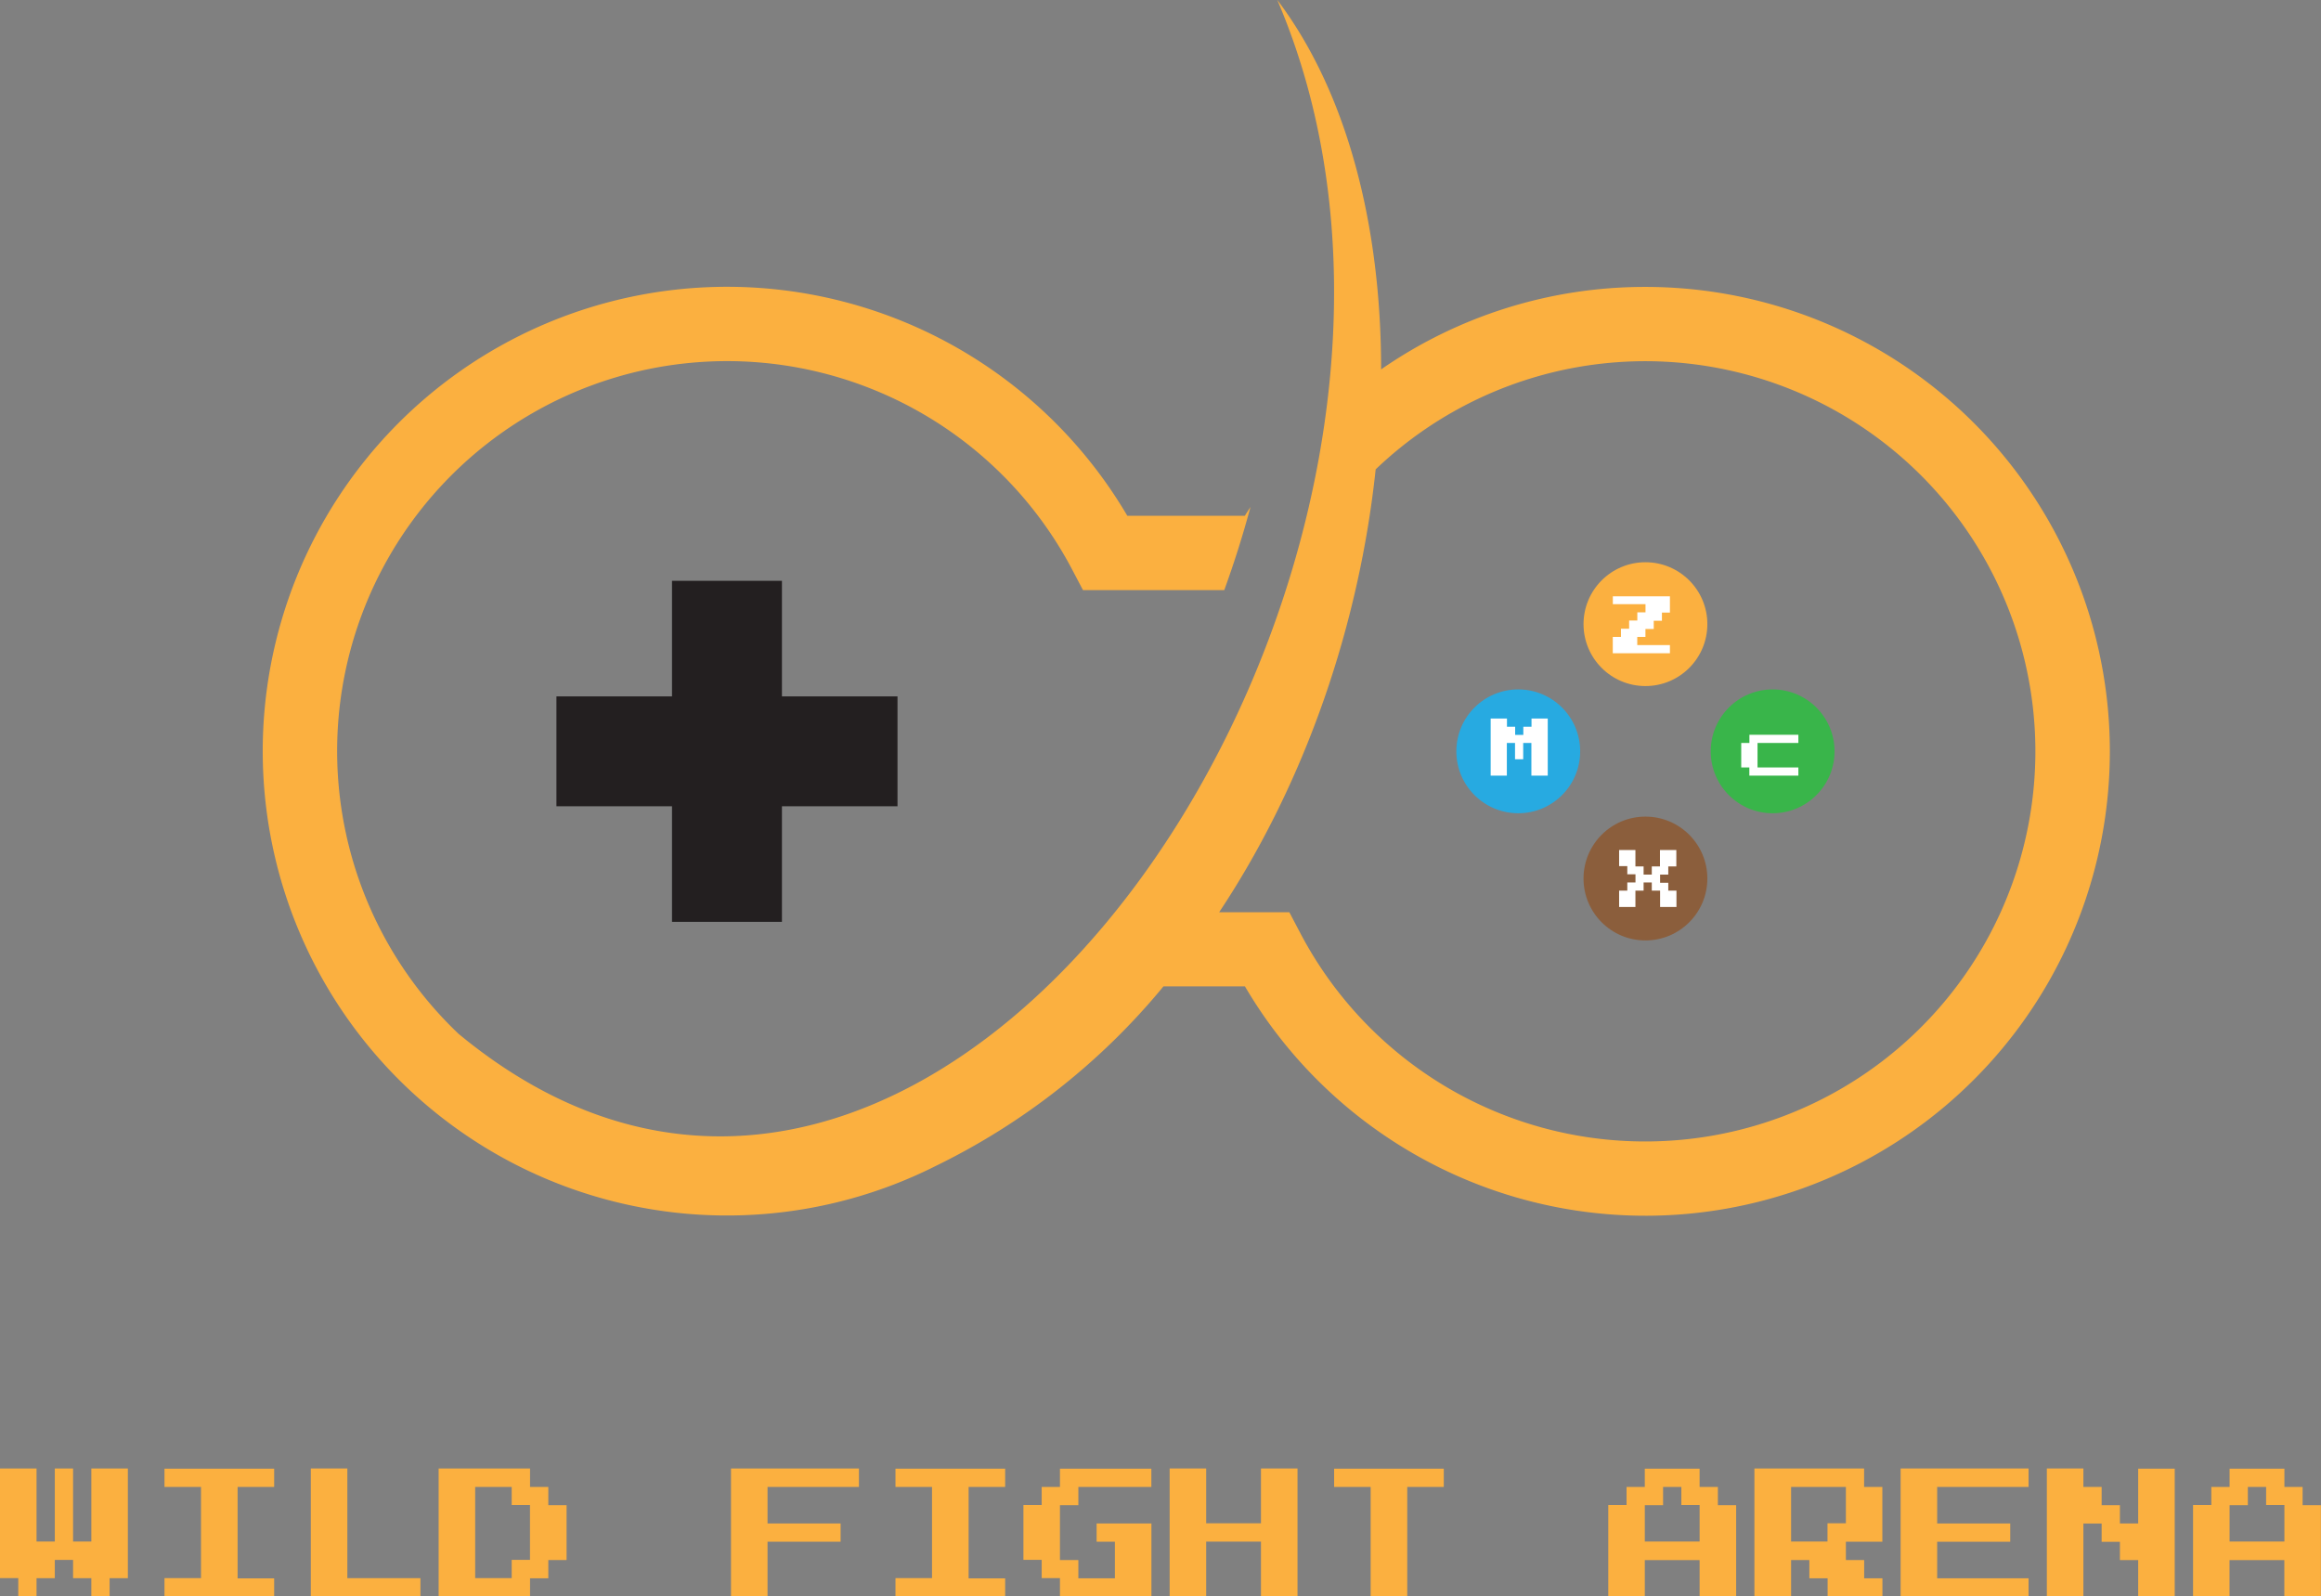 <svg id="Calque_1" data-name="Calque 1" xmlns="http://www.w3.org/2000/svg" viewBox="0 0 365.9 251.65"><rect x="0" y="0" width="365.9" height="251.65" fill="#808080" stroke="none"/><defs><style>.cls-1{fill:#231f20;}.cls-2{fill:#27aae1;}.cls-3{fill:#8b5e3c;}.cls-4{fill:#fbb040;}.cls-5{fill:#39b54a;}.cls-6{fill:#fff;}</style></defs><title>Sans titre - 1</title><polygon class="cls-1" points="141.49 127.1 123.27 127.1 123.27 145.32 105.94 145.32 105.94 127.1 87.72 127.1 87.72 109.78 105.94 109.78 105.94 91.56 123.27 91.56 123.27 109.78 141.49 109.78 141.49 127.1"/><circle class="cls-2" cx="239.35" cy="118.44" r="9.76"/><circle class="cls-3" cx="259.4" cy="138.49" r="9.76"/><circle class="cls-4" cx="259.4" cy="98.39" r="9.76"/><circle class="cls-5" cx="279.45" cy="118.44" r="9.76"/><path class="cls-4" d="M383.39,152.83a72.92,72.92,0,0,0-41.66,13c0-22.74-5.36-43.67-16.38-58.26,38,88.61-52.38,226.46-129.06,163a61.47,61.47,0,1,1,96.79-73.08l1.65,3.14H317q2.35-6.46,4.14-13.12c-0.29.47-.61,0.92-0.89,1.4H301.72a73.2,73.2,0,1,0-30.14,102.46h0a107.47,107.47,0,0,0,35.84-28.28h12.84A73.21,73.21,0,1,0,383.39,152.83Zm0,134.71a61.38,61.38,0,0,1-54.48-33l-1.65-3.14H316.2c13.83-20.82,22.12-45.72,24.67-69.81A61.5,61.5,0,1,1,383.39,287.54Z" transform="translate(-124 -107.6)"/><path class="cls-4" d="M126.88,359.25v-2.88H124V339.09h5.76v11.52h2.88V339.09h2.88v11.52h2.88V339.09h5.76v17.29h-2.88v2.88H138.4v-2.88h-2.88v-2.88h-2.88v2.88h-2.88v2.88h-2.88Z" transform="translate(-124 -107.6)"/><path class="cls-4" d="M149.93,359.25v-2.88h5.76V342h-5.76v-2.88h17.29V342h-5.76v14.41h5.76v2.88H149.93Z" transform="translate(-124 -107.6)"/><path class="cls-4" d="M173,359.25V339.09h5.76v17.29h11.52v2.88H173Z" transform="translate(-124 -107.6)"/><path class="cls-4" d="M193.15,359.25V339.09h14.41V342h2.88v2.88h2.88v8.64h-2.88v2.88h-2.88v2.88H193.15Zm5.76-2.88h5.76v-2.88h2.88v-8.64h-2.88V342h-5.76v14.41Z" transform="translate(-124 -107.6)"/><path class="cls-4" d="M239.24,359.25V339.09h20.17V342H245v5.76h11.52v2.88H245v8.64h-5.76Z" transform="translate(-124 -107.6)"/><path class="cls-4" d="M265.17,359.25v-2.88h5.76V342h-5.76v-2.88h17.29V342H276.7v14.41h5.76v2.88H265.17Z" transform="translate(-124 -107.6)"/><path class="cls-4" d="M291.1,359.25v-2.88h-2.88v-2.88h-2.88v-8.64h2.88V342h2.88v-2.88h14.41V342H294v2.88H291.1v8.64H294v2.88h5.76v-5.76h-2.88v-2.88h8.64v11.52H291.1Z" transform="translate(-124 -107.6)"/><path class="cls-4" d="M308.39,359.25V339.09h5.76v8.64h8.64v-8.64h5.76v20.17h-5.76v-8.64h-8.64v8.64h-5.76Z" transform="translate(-124 -107.6)"/><path class="cls-4" d="M340.08,359.25V342h-5.76v-2.88h17.29V342h-5.76v17.29h-5.76Z" transform="translate(-124 -107.6)"/><path class="cls-4" d="M377.54,359.25V344.85h2.88V342h2.88v-2.88h8.64V342h2.88v2.88h2.88v14.41h-5.76v-5.76H383.3v5.76h-5.76Zm5.76-8.64h8.64v-5.76h-2.88V342h-2.88v2.88H383.3v5.76Z" transform="translate(-124 -107.6)"/><path class="cls-4" d="M400.58,359.25V339.09h17.29V342h2.88v8.64H415v2.88h2.88v2.88h2.88v2.88h-8.64v-2.88h-2.88v-2.88h-2.88v5.76h-5.76Zm5.76-8.64h5.76v-2.88H415V342h-8.64v8.64Z" transform="translate(-124 -107.6)"/><path class="cls-4" d="M423.63,359.25V339.09H443.8V342H429.39v5.76h11.52v2.88H429.39v5.76H443.8v2.88H423.63Z" transform="translate(-124 -107.6)"/><path class="cls-4" d="M446.68,359.25V339.09h5.76V342h2.88v2.88h2.88v2.88h2.88v-8.64h5.76v20.17h-5.76v-5.76h-2.88v-2.88h-2.88v-2.88h-2.88v11.52h-5.76Z" transform="translate(-124 -107.6)"/><path class="cls-4" d="M469.73,359.25V344.85h2.88V342h2.88v-2.88h8.64V342H487v2.88h2.88v14.41h-5.76v-5.76h-8.64v5.76h-5.76Zm5.76-8.64h8.64v-5.76h-2.88V342h-2.88v2.88h-2.88v5.76Z" transform="translate(-124 -107.6)"/><path class="cls-6" d="M378.25,210.62V208h1.29v-1.29h1.29v-1.29h1.29v-1.29h1.29v-1.29h-5.15V201.6h9v2.57H386v1.29h-1.29v1.29H383.4V208h-1.29v1.29h5.15v1.29h-9Z" transform="translate(-124 -107.6)"/><path class="cls-6" d="M399.78,229.87v-1.29H398.5v-3.86h1.29v-1.29h7.72v1.29h-6.44v3.86h6.44v1.29h-7.72Z" transform="translate(-124 -107.6)"/><path class="cls-6" d="M379.25,250.62V248h1.29v-1.29h1.29v-1.29h-1.29v-1.29h-1.29V241.6h2.57v2.58h1.29v1.29h1.29v-1.29h1.29V241.6h2.58v2.58H387v1.29h-1.29v1.29H387V248h1.29v2.57h-2.58V248H384.4v-1.29h-1.29V248h-1.29v2.57h-2.57Z" transform="translate(-124 -107.6)"/><path class="cls-6" d="M359,229.87v-9h2.57v1.29h1.29v1.29h1.29v-1.29h1.29v-1.29H368v9h-2.58v-5.15h-1.29v2.57h-1.29v-2.57h-1.29v5.15H359Z" transform="translate(-124 -107.6)"/></svg>
